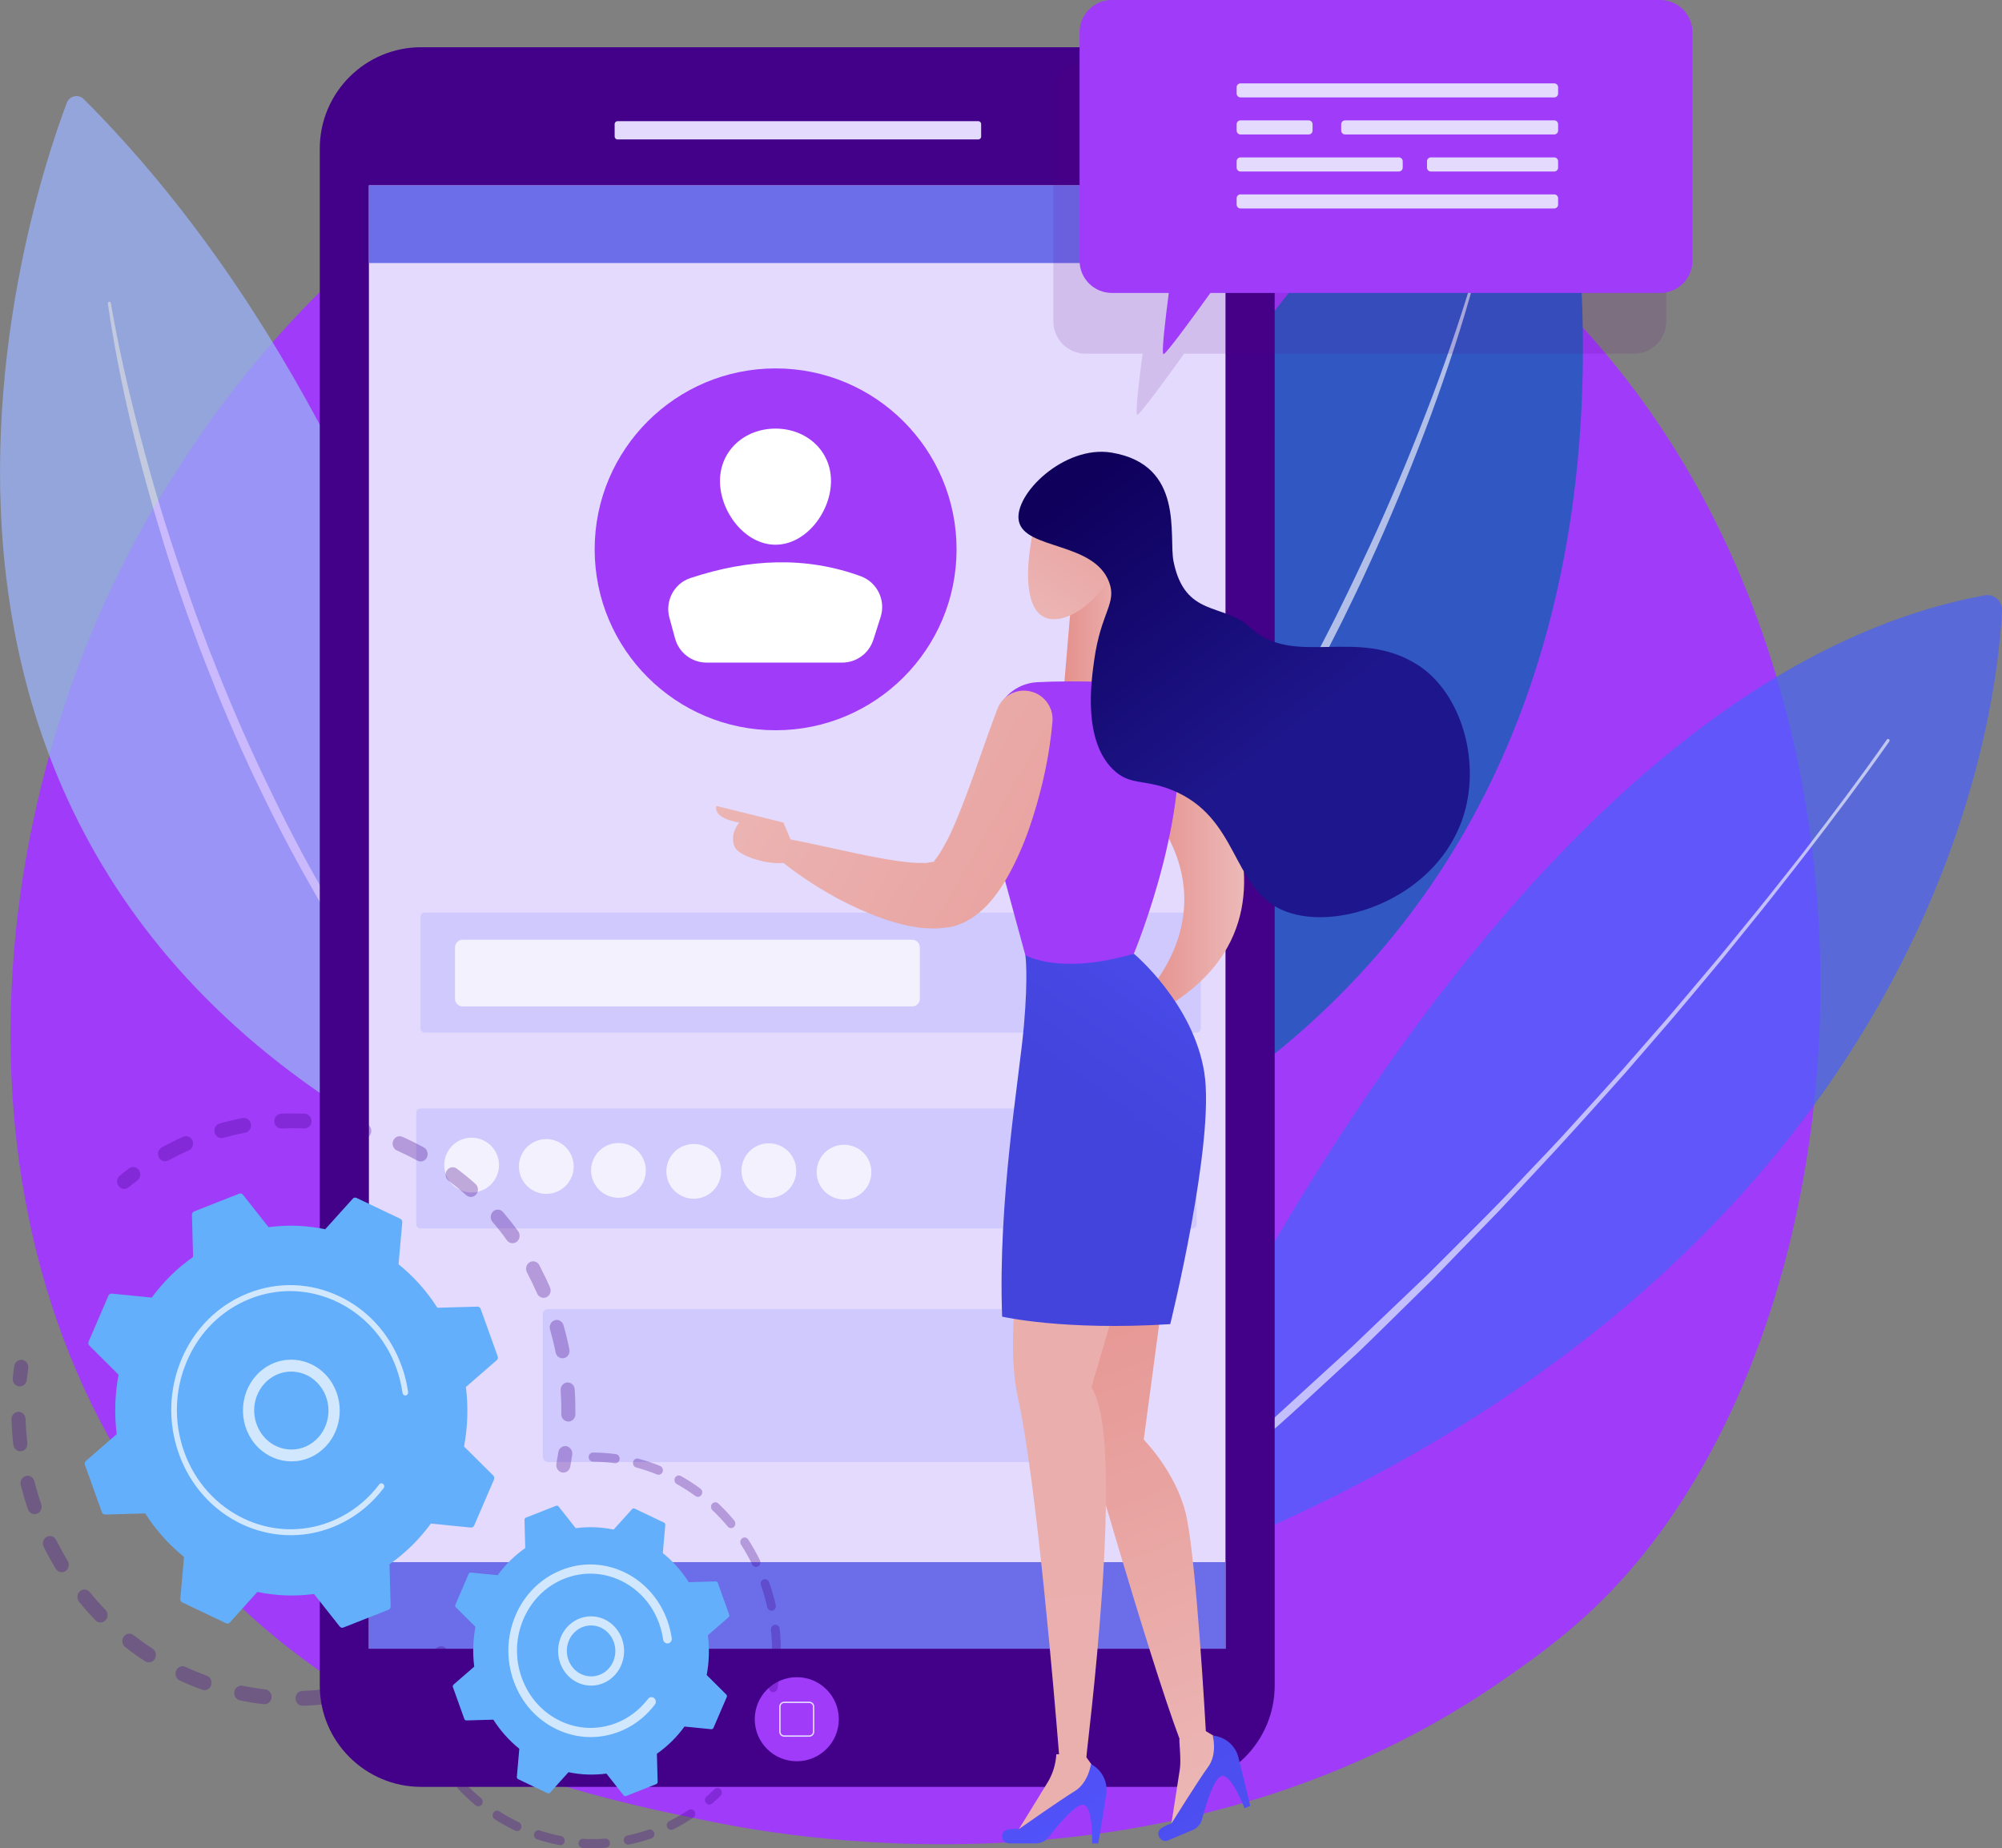 <?xml version="1.0" encoding="utf-8"?>
<!-- Generator: Adobe Illustrator 22.0.1, SVG Export Plug-In . SVG Version: 6.00 Build 0)  -->
<svg version="1.1" id="Layer_1" xmlns="http://www.w3.org/2000/svg" xmlns:xlink="http://www.w3.org/1999/xlink" x="0px" y="0px"
	 viewBox="0 0 3166.6 2923.8" style="enable-background:new 0 0 3166.6 2923.8;" xml:space="preserve">
<rect x="0" y="0" width="3166.6" height="2923.8" fill="#808080" stroke="none"/>
<style type="text/css">
	.st0{fill:#9F3BF9;}
	.st1{opacity:0.72;fill:#4A61FA;}
	.st2{opacity:0.62;fill:#FFFFFF;}
	.st3{fill:#3157C3;}
	.st4{opacity:0.76;}
	.st5{fill:#99B0F6;}
	.st6{fill:#430089;}
	.st7{fill:#E4DAFD;}
	.st8{fill:#6C6DE9;}
	.st9{fill:#FFFFFF;}
	.st10{opacity:0.14;fill:#4A61FA;}
	.st11{opacity:0.75;fill:#FFFFFF;}
	.st12{opacity:0.75;}
	.st13{fill:url(#SVGID_1_);}
	.st14{fill:url(#SVGID_2_);}
	.st15{fill:url(#SVGID_3_);}
	.st16{fill:url(#SVGID_4_);}
	.st17{fill:url(#SVGID_5_);}
	.st18{fill:url(#SVGID_6_);}
	.st19{fill:url(#SVGID_7_);}
	.st20{fill:url(#SVGID_8_);}
	.st21{fill:url(#SVGID_9_);}
	.st22{fill:url(#SVGID_10_);}
	.st23{fill:url(#SVGID_11_);}
	.st24{fill:#64AFFB;}
	.st25{opacity:0.7;fill:#FFFFFF;}
	.st26{opacity:0.3;}
	.st27{opacity:0.13;fill:#5E0089;}
</style>
<g>
	<path class="st0" d="M2547.6,2517.8c-58.8,61.1-114.4,100.6-158.4,131.7c-516.6,366.2-1127.8,259.4-1257.7,233.4
		c-191.8-38.5-562.6-112.9-830.7-424.3C-104.8,1987.4-41.6,1245,273,755c57.5-89.6,361.5-587.1,979.3-666.9
		c373.9-48.3,809.7,49.1,1125.4,310.3C3040.2,946.8,2993,2054.5,2547.6,2517.8z"/>
	<path class="st1" d="M1736.8,2522.5c0,0,564.1-1425,1402.1-1580.7c14.9-2.8,28.4,9.1,27.7,24.2
		C3158.1,1141.8,3050.7,2072.1,1736.8,2522.5z"/>
	<path class="st2" d="M2988.3,1173c-42.8,61.1-87.6,120.5-133.1,179.5c-11.3,14.8-22.9,29.3-34.4,44c-11.6,14.6-22.9,29.4-34.6,43.8
		l-35.1,43.4c-11.8,14.4-23.3,29.1-35.3,43.3c-23.9,28.5-47.7,57.2-71.8,85.6l-73.1,84.5c-49.6,55.5-99.2,111.1-150.4,165.3
		l-38.1,40.9c-12.5,13.8-25.8,26.8-38.7,40.3l-77.7,80.3l-79.7,78.4c-13.3,13-26.5,26.2-40.1,39l-41.1,37.9
		c-27.5,25.2-54.6,50.7-82.6,75.4l-84.9,72.8l-21.3,18.1c-7.2,6-14.1,12.1-21.5,17.9l-43.9,34.7c-14.6,11.6-29.4,22.9-44,34.4
		c-14.7,11.5-29.4,22.9-44.2,34.2c-1.1,0.9-2.8,0.7-3.6-0.5c-0.8-1.1-0.7-2.6,0.4-3.5l0.1-0.1c14.1-12.1,28.3-24.1,42.6-36.1
		c14.2-12,28.4-24.1,42.7-35.9l42.9-35.7c14.1-12.1,27.8-24.7,41.9-36.9l84-73.4l82.3-75.3l41.2-37.6c6.9-6.3,13.4-12.9,20.2-19.3
		l20.2-19.3l80.7-77c52.5-52.7,105.9-104.6,156.5-159.1c25.6-27,51.5-53.7,76.2-81.5c24.9-27.6,50.1-55,74.9-82.8l73.4-84.1
		c24.2-28.2,48-56.8,72.1-85.3c12.1-14.1,23.7-28.7,35.5-43.1l35.3-43.3c11.8-14.4,23.2-29.1,34.8-43.7
		c11.5-14.6,23.2-29.1,34.6-43.8c45.4-58.9,90.2-118.4,132.8-179.3l0,0c0.8-1.2,2.4-1.5,3.6-0.6
		C2988.8,1170.2,2989.1,1171.8,2988.3,1173L2988.3,1173z"/>
	<path class="st3" d="M1318.1,1990.3c0,0,274.2-1258.3,1102-1910.6c10.8-8.5,26.8-3.1,30.1,10.2
		C2502.2,300.5,2773.4,1644.5,1318.1,1990.3z"/>
	<path class="st2" d="M2332.2,442.6c-9.5,36.5-20.6,72.5-32.2,108.3c-11.7,35.8-24,71.4-37,106.7c-26.2,70.6-54.7,140.3-85.4,209.1
		c-7.6,17.2-15.7,34.2-23.5,51.4c-7.9,17.1-16.3,33.9-24.5,50.9c-8.1,17-16.8,33.7-25.3,50.5l-12.8,25.2l-13.3,24.9
		c-35.4,66.5-72.7,132-112.8,195.8c-40.3,63.7-82.2,126.4-127.4,186.7c-5.6,7.6-11.1,15.2-16.8,22.8l-17.3,22.3l-17.3,22.3
		c-5.8,7.4-11.4,15-17.5,22.2l-36,43.6l-9,10.9l-9.4,10.6l-18.7,21.2c-99.4,113.4-210.6,216.3-330.8,306.9c-1,0.7-2.4,0.5-3.1-0.4
		c-0.7-1-0.6-2.3,0.4-3.1l0.1,0l43.7-35.6l21.9-17.7l21.2-18.6l42.3-37.2l40.9-38.7c6.8-6.5,13.7-12.8,20.4-19.4l19.8-20
		c13.1-13.4,26.5-26.5,39.4-40.2c25.4-27.7,51.3-54.8,75.4-83.5l18.4-21.3l9.2-10.6l8.9-10.9l35.6-43.6c6-7.2,11.6-14.7,17.4-22.1
		l17.2-22.3l17.2-22.3c5.6-7.5,11.1-15.1,16.6-22.7c44.8-60.2,86.2-122.8,126.1-186.4c40.1-63.4,77.6-128.5,113-194.6l13.3-24.8
		l12.9-25c8.5-16.7,17.3-33.3,25.4-50.2c16.7-33.6,32.7-67.5,48.6-101.6c31.4-68.2,60.6-137.4,87.6-207.5
		c13.7-35,26.6-70.2,38.9-105.7c6.2-17.7,12.1-35.5,17.9-53.4c5.8-17.8,11.4-35.8,16.6-53.8l0,0c0.3-1.2,1.6-1.9,2.8-1.5
		C2331.8,440.2,2332.5,441.5,2332.2,442.6z"/>
	<g class="st4">
		<path class="st5" d="M887.9,1922.7c0,0-106.9-1116.3-755.2-1765.8c-8.5-8.5-22.8-5.5-27,5.7C38.9,339.4-334.5,1473.3,887.9,1922.7
			z"/>
		<path class="st2" d="M175.3,479.3c11.1,64.4,25.4,128.3,41.7,191.6c16.1,63.4,34.2,126.2,54.4,188.4c10.2,31,20.6,62,31.5,92.8
			c5.3,15.5,11.1,30.7,16.8,46l8.6,23l9,22.8c23.8,60.8,49.5,120.9,77.6,179.9c27.9,59,57.2,117.4,89.7,174.1
			c4,7.1,7.9,14.3,12,21.3l12.5,21l12.5,21c4.2,7,8.3,14.1,12.7,20.9l26.2,41.3l6.5,10.4l6.8,10.2l13.7,20.3
			c17.9,27.4,37.5,53.5,56.5,80c9.7,13.1,19.9,25.9,29.9,38.8l15,19.4c5.1,6.4,10.4,12.6,15.6,18.9l31.3,37.7l32.6,36.6l16.3,18.3
			l17,17.6l34,35.4l0,0c0.9,0.9,0.8,2.3-0.1,3.2c-0.9,0.8-2.2,0.8-3.1,0c-94.8-90.6-180.4-191-254.7-299.3l-14-20.2l-7-10.1
			l-6.7-10.3l-26.6-41.4c-4.5-6.8-8.6-14-12.9-21l-12.7-21.1l-12.7-21.1c-4.1-7.1-8.1-14.3-12.1-21.4
			c-32.8-56.8-62.6-115.4-90.9-174.6c-28.1-59.3-53.6-119.9-77.3-181l-8.9-22.9l-8.5-23.1c-5.6-15.4-11.4-30.8-16.7-46.3
			c-5.3-15.5-10.9-30.9-15.9-46.6c-5-15.6-10.1-31.2-14.9-46.9c-38.5-125.4-70.6-252.9-89.4-382.8c-0.2-1.2,0.7-2.4,1.9-2.5
			C174,477.2,175.1,478,175.3,479.3L175.3,479.3z"/>
	</g>
	<g>
		<g>
			<path class="st6" d="M1855.8,74.7H666.2c-88.6,0-160.4,71.8-160.4,160.4v1979.6v451.6c0,89.3,72.6,160.4,160.4,160.4h1189.6
				c88.6,0,160.4-71.8,160.4-160.4V686.8V235.1C2016.2,145.7,1943.5,74.7,1855.8,74.7z"/>
			<rect x="583.5" y="293.3" class="st7" width="1354.9" height="2314.8"/>
			<path class="st7" d="M1547.3,220.6H976.8c-2.6,0-4.6-2.1-4.6-4.6v-19.7c0-2.6,2.1-4.6,4.6-4.6h570.5c2.6,0,4.6,2.1,4.6,4.6V216
				C1552,218.5,1549.9,220.6,1547.3,220.6z"/>
			<path class="st0" d="M1326.8,2719.7c0,36.8-29.8,66.5-66.5,66.5c-36.8,0-66.5-29.8-66.5-66.5c0-36.8,29.8-66.5,66.5-66.5
				C1297,2653.1,1326.8,2682.9,1326.8,2719.7z"/>
			<g>
				<path class="st7" d="M1280.1,2747.4h-39.7c-4.3,0-7.9-3.5-7.9-7.9v-39.7c0-4.3,3.5-7.9,7.9-7.9h39.7c4.3,0,7.9,3.5,7.9,7.9v39.7
					C1287.9,2743.9,1284.4,2747.4,1280.1,2747.4z M1240.4,2694.1c-3.2,0-5.7,2.6-5.7,5.7v39.7c0,3.2,2.6,5.7,5.7,5.7h39.7
					c3.2,0,5.7-2.6,5.7-5.7v-39.7c0-3.2-2.6-5.7-5.7-5.7H1240.4z"/>
			</g>
			<rect x="583.5" y="2471.2" class="st8" width="1354.9" height="136.9"/>
			<rect x="583.5" y="293.3" class="st8" width="1354.9" height="122.8"/>
		</g>
		<g>
			<circle class="st0" cx="1226.8" cy="869" r="286.2"/>
			<path class="st9" d="M1314.4,760.9c0,48.5-39.3,100.8-87.8,100.8c-48.5,0-87.8-52.3-87.8-100.8c0-48.5,39.3-82.9,87.8-82.9
				C1275.1,678,1314.4,712.4,1314.4,760.9z"/>
			<path class="st9" d="M1117.7,1048.2H1332c22.6,0,42.5-14.6,49.4-36.1l11.5-36c8.4-26.4-5.3-54.9-31.3-64.5
				c-87.2-31.9-177.3-27.8-269.7,2.9c-25.9,8.6-40.2,36.3-33.1,62.6l8.9,32.7C1073.8,1032.6,1094.3,1048.2,1117.7,1048.2z"/>
		</g>
		<path class="st10" d="M1892.6,1633.5H671.8c-3.7,0-6.7-3-6.7-6.7v-176.4c0-3.7,3-6.7,6.7-6.7h1220.8c3.7,0,6.7,3,6.7,6.7v176.4
			C1899.4,1630.4,1896.3,1633.5,1892.6,1633.5z"/>
		<path class="st10" d="M1886,1943.3H665.1c-3.7,0-6.7-3-6.7-6.7v-176.4c0-3.7,3-6.7,6.7-6.7H1886c3.7,0,6.7,3,6.7,6.7v176.4
			C1892.7,1940.3,1889.7,1943.3,1886,1943.3z"/>
		<path class="st10" d="M1647.6,2312.8H866.9c-4.6,0-8.3-3.7-8.3-8.3v-225.4c0-4.6,3.7-8.3,8.3-8.3h780.7c4.6,0,8.3,3.7,8.3,8.3
			v225.4C1655.9,2309.1,1652.2,2312.8,1647.6,2312.8z"/>
		<path class="st11" d="M1442.9,1592.1H731.7c-6.6,0-12-5.4-12-12v-81.5c0-6.6,5.4-12,12-12h711.2c6.6,0,12,5.4,12,12v81.5
			C1454.9,1586.7,1449.5,1592.1,1442.9,1592.1z"/>
		<g class="st12">
			
				<ellipse transform="matrix(0.924 -0.383 0.383 0.924 -648.577 425.49)" class="st9" cx="745.3" cy="1843.1" rx="43.3" ry="43.3"/>
			<circle class="st9" cx="864.1" cy="1845.3" r="43.3"/>
			
				<ellipse transform="matrix(0.23 -0.973 0.973 0.23 -1047.654 2377.885)" class="st9" cx="978.5" cy="1850.8" rx="43.3" ry="43.3"/>
			<circle class="st9" cx="1097.3" cy="1853" r="43.3"/>
			<circle class="st9" cx="1216.1" cy="1851.9" r="43.3"/>
			<circle class="st9" cx="1335" cy="1854.2" r="43.3"/>
		</g>
	</g>
	
		<linearGradient id="SVGID_1_" gradientUnits="userSpaceOnUse" x1="-1969.22" y1="2874.676" x2="-1594.614" y2="1910.307" gradientTransform="matrix(-1 0 0 1 37.452 0)">
		<stop  offset="0" style="stop-color:#ECB9B8"/>
		<stop  offset="1" style="stop-color:#E5908C"/>
	</linearGradient>
	<path class="st13" d="M1709.6,1995.5l132.7,33.2l-33.2,248.8c0,0,49.8,49.8,66.3,116.1c16.6,66.3,31.9,344.9,31.9,344.9l31.5,19
		l3.8,15.9l-91.6,123.2l15.2-98c2.4-15.6-1.8-47.1-0.5-47.8c-49.8-132.7-156.2-506.5-156.2-506.5V1995.5z"/>
	
		<linearGradient id="SVGID_2_" gradientUnits="userSpaceOnUse" x1="-1974.911" y1="5976.627" x2="-736.784" y2="-8493.985" gradientTransform="matrix(-1 0 0 1 37.452 0)">
		<stop  offset="0" style="stop-color:#ECB9B8"/>
		<stop  offset="1" style="stop-color:#E5908C"/>
	</linearGradient>
	<path class="st14" d="M1670.8,2775.1c1.4,0,2.8,0.1,4.3,0c-6.4-80-35.7-432-65-564c-33.2-149.3,49.8-447.8,49.8-447.8l149.3,149.3
		l-82.9,282c56.8,85.2-9.3,584.5-7.8,584.3l-0.1,1.1l21.6,29.8l-2.6,16.1l-132.2,78l52-84.5
		C1665.3,2806,1669.9,2790.8,1670.8,2775.1z"/>
	
		<linearGradient id="SVGID_3_" gradientUnits="userSpaceOnUse" x1="-1930.406" y1="1349.051" x2="-1771.619" y2="1349.051" gradientTransform="matrix(-1 0 0 1 37.452 0)">
		<stop  offset="0" style="stop-color:#ECB9B8"/>
		<stop  offset="1" style="stop-color:#E5908C"/>
	</linearGradient>
	<path class="st15" d="M1838.7,1101.3c0,0,290.6,327.6,0,495.5l-29.6-21.4c0,0,144.3-138.2,0-307.3L1838.7,1101.3z"/>
	
		<linearGradient id="SVGID_4_" gradientUnits="userSpaceOnUse" x1="-1420.511" y1="2902.026" x2="-1042.786" y2="2322.501" gradientTransform="matrix(-1 0 0 1 272.613 0)">
		<stop  offset="0" style="stop-color:#5153FA"/>
		<stop  offset="1" style="stop-color:#4344DC"/>
	</linearGradient>
	<path class="st16" d="M1596.3,2916.1h42.2c7.9,0,15.3-3.6,20.2-9.9c13.2-17.1,40.4-50.4,53.4-51.3c17.5-1.2,15.3,61.2,15.3,61.2
		h9.8l12.5-77.5c3.1-19.5-6.6-38.8-24.1-47.9l0,0c0,0-4,29.6-25.7,42.8c-21.7,13.1-88.5,60.1-88.5,60.1s-8.2-1.2-17.1,0.5
		C1580.9,2896.4,1582.8,2916.1,1596.3,2916.1z"/>
	
		<linearGradient id="SVGID_5_" gradientUnits="userSpaceOnUse" x1="-1760.847" y1="3078.512" x2="-1341.728" y2="2354.107" gradientTransform="matrix(-1 0 0 1 272.613 0)">
		<stop  offset="0" style="stop-color:#5153FA"/>
		<stop  offset="1" style="stop-color:#4344DC"/>
	</linearGradient>
	<path class="st17" d="M1847.7,2911.3l38.9-16.4c7.3-3.1,12.7-9.3,14.7-16.9c5.5-20.9,17.7-62.1,29.4-68
		c15.7-7.9,37.8,50.5,37.8,50.5l9.1-3.8l-18.6-76.2c-4.7-19.2-21.1-33.2-40.8-34.9l0,0c0,0,7.8,28.9-7.2,49.4
		c-15,20.5-58.2,89.7-58.2,89.7s-8,2.1-15.6,7.1C1825.9,2899.1,1835.3,2916.5,1847.7,2911.3z"/>
	<linearGradient id="SVGID_6_" gradientUnits="userSpaceOnUse" x1="2096.482" y1="1315.201" x2="1765.31" y2="1763.665">
		<stop  offset="0" style="stop-color:#5153FA"/>
		<stop  offset="1" style="stop-color:#4344DC"/>
	</linearGradient>
	<path class="st18" d="M1621.8,1510.9c0,0,4.9,29.9-2.3,112.1c-7.1,82.2-41.3,275.2-34.4,459.8c0,0,97.1,22.6,265.9,11.9
		c0,0,71.2-288.3,53.9-397.8c-17.3-109.6-111.4-188.2-111.4-188.2L1621.8,1510.9z"/>
	
		<linearGradient id="SVGID_7_" gradientUnits="userSpaceOnUse" x1="-1756.994" y1="994.765" x2="-1644.219" y2="994.765" gradientTransform="matrix(-1 0 0 1 37.452 0)">
		<stop  offset="0" style="stop-color:#ECB9B8"/>
		<stop  offset="1" style="stop-color:#E5908C"/>
	</linearGradient>
	<polygon class="st19" points="1693.5,961.7 1681.7,1101.3 1794.4,1101.3 1766.4,888.2 	"/>
	<path class="st0" d="M1827.9,1082c-38.9-2.1-125.9-6.1-187.6-2.8c-32.5,1.8-59.6,25.1-66.3,56.9l-15,72.1
		c-5.6,26.8-4.8,54.6,2.4,81.1l60.4,221.7c0,0,53.7,32.3,171.6-2.3c0,0,103.6-247,61.2-404.9
		C1851.3,1091.5,1840.5,1082.7,1827.9,1082z"/>
	
		<linearGradient id="SVGID_8_" gradientUnits="userSpaceOnUse" x1="-1095.33" y1="1059.061" x2="-2070.69" y2="1617.826" gradientTransform="matrix(-1 0 0 1 37.452 0)">
		<stop  offset="0" style="stop-color:#ECB9B8"/>
		<stop  offset="1" style="stop-color:#E5908C"/>
	</linearGradient>
	<path class="st20" d="M1576.9,1123.2c-16.6,43.8-31.6,89.6-47.7,132.6c-8.2,21.5-16.5,42.6-25.4,62c-4.5,9.6-9.4,18.5-14,26.5
		c-4.5,8-9.7,14.6-12.3,17.6c-0.5,0.5,1.2,0.8,1.8,0.8c0.4,0-11.2,1.9-14.8,2.5l-13.9-0.1c-19.9-1-42.4-4.5-65-8.9
		c-45.6-8.5-93-20.4-141.7-29.5l-0.4-0.1c-9.3-1.7-18.3,4.4-20,13.7c-1.1,6.1,1.2,12.1,5.5,16c19.6,17.3,40.4,31.5,62,45.3
		c10.9,6.6,21.9,13.2,33.1,19.4c11.5,5.8,22.9,11.7,34.9,17.2c24,10.5,48.8,20.1,77.4,26.3c7.5,1.3,14.9,2.6,22.7,3.6
		c8.7,0.3,16.5,1.1,26,0.5c5-0.5,10.1-1.1,15.1-1.8c2.7-0.5,4.7-0.5,7.9-1.4c3.5-1,6.9-2.2,10.3-3.5c7.1-2.5,11.7-5.6,17.5-8.8
		c4.8-3.2,9.2-6.5,13.4-9.8c15.6-13.3,25.3-26.5,33.9-39.2c8.5-12.7,15.3-25.4,21.4-37.8c12.2-24.9,21.7-49.5,29.4-74.3
		c15.6-49.7,26.2-98.5,30.7-150.4c2.1-24.9-16.3-46.7-41.1-48.9c-20.6-1.8-39.1,10.5-46.1,28.9L1576.9,1123.2z"/>
	
		<linearGradient id="SVGID_9_" gradientUnits="userSpaceOnUse" x1="-998.416" y1="1228.23" x2="-1973.775" y2="1786.995" gradientTransform="matrix(-1 0 0 1 37.452 0)">
		<stop  offset="0" style="stop-color:#ECB9B8"/>
		<stop  offset="1" style="stop-color:#E5908C"/>
	</linearGradient>
	<path class="st21" d="M1259.3,1349.1l-20.1-47.8l-105.9-26.4c0,0-8.5,18.4,36,26.4c0,0-15.9,17.6-7.4,38.2
		C1170.3,1360.2,1260.3,1380.8,1259.3,1349.1z"/>
	
		<linearGradient id="SVGID_10_" gradientUnits="userSpaceOnUse" x1="-1569.161" y1="994.719" x2="-1788.312" y2="674.264" gradientTransform="matrix(-1 0 0 1 37.452 0)">
		<stop  offset="0" style="stop-color:#ECB9B8"/>
		<stop  offset="1" style="stop-color:#E5908C"/>
	</linearGradient>
	<path class="st22" d="M1645.8,800.5c-4,2.4-35.8,114.3-9.2,161.2c26.6,46.9,107.8-5.6,129.8-73.5
		C1788.4,820.4,1753.1,737.3,1645.8,800.5z"/>
	
		<linearGradient id="SVGID_11_" gradientUnits="userSpaceOnUse" x1="-1450.076" y1="765.764" x2="-1760.535" y2="1169.361" gradientTransform="matrix(-1 0 0 1 272.613 0)">
		<stop  offset="0" style="stop-color:#0F005C"/>
		<stop  offset="1" style="stop-color:#1E168C"/>
	</linearGradient>
	<path class="st23" d="M1856.2,888.2c18.2,89.2,78.5,64.8,121.3,104.5c69.3,64.3,168.4-2,264.7,59c69.5,44,103,156.6,69.7,247.5
		c-46.2,125.9-204.2,177.7-286,139.4c-78.2-36.7-67.1-146.4-172.4-188.9c-44.7-18-66.7-6.3-93.5-33
		c-46.9-46.7-34.2-137.4-29.3-172.4c10.6-75.8,36-89.5,23.8-122.9c-23.6-64.8-133.8-51.4-143-97.2c-8.4-41.7,71.5-120.6,146.7-108.2
		C1874.4,735.4,1848.1,848.5,1856.2,888.2z"/>
	<g>
		<path class="st24" d="M781.4,2340.4c0.9-2.1,0.4-4.6-1.2-6.2l-46.2-45.9c5.7-30.6,6.9-62.3,2.9-94.1l48.8-42.5
			c1.7-1.5,2.3-4,1.5-6.1l-26.9-75c-0.8-2.2-2.8-3.6-5-3.6l-63.5,1.8c-17-26.7-37.8-49.8-61.4-68.8l5.9-66.4c0.2-2.3-1-4.5-3-5.5
			l-69.4-33.1c-2-1-4.4-0.5-5.9,1.2l-43.6,48.4c-29.1-6.1-59.3-7.4-89.6-3.3l-40.6-51.4c-1.4-1.8-3.8-2.5-5.9-1.6l-71.3,28.1
			c-2.1,0.8-3.4,2.9-3.4,5.3l1.8,66.7c-25.4,17.8-47.3,39.6-65.4,64.3l-63.3-6.3c-2.2-0.2-4.3,1.1-5.2,3.2l-31.4,72.9
			c-0.9,2.1-0.4,4.6,1.2,6.2l46.2,45.9c-5.7,30.6-6.9,62.3-2.9,94.1l-48.8,42.5c-1.7,1.5-2.3,4-1.5,6.1l26.9,75
			c0.8,2.2,2.8,3.6,5,3.6l63.5-1.8c17,26.7,37.8,49.8,61.4,68.8l-5.9,66.4c-0.2,2.3,1,4.5,3,5.5l69.4,33.1c2,1,4.4,0.5,5.9-1.2
			l43.6-48.4c29.1,6.1,59.3,7.4,89.6,3.3l40.6,51.4c1.4,1.8,3.8,2.5,5.9,1.6l71.3-28.1c2.1-0.8,3.4-2.9,3.4-5.3l-1.8-66.7
			c25.4-17.8,47.3-39.6,65.4-64.3l63.3,6.3c2.2,0.2,4.3-1.1,5.2-3.2L781.4,2340.4z"/>
		<path class="st25" d="M529.4,2195.7c16.6,35.2,6.7,78.8-24.8,101.8c-34.7,25.3-82.5,16.1-106.6-20.3c-11.7-17.7-16.1-39-12.5-60.2
			c3.6-21.1,14.8-39.5,31.6-51.8c34.7-25.3,82.5-16.1,106.6,20.3C525.8,2188.8,527.7,2192.2,529.4,2195.7z M408.2,2258.6
			c1.3,2.7,2.8,5.3,4.4,7.9c18.5,28,55.2,35,81.8,15.6c26.6-19.4,33.2-57.9,14.6-85.8c-18.5-28-55.2-35-81.8-15.6
			c-12.9,9.4-21.5,23.5-24.3,39.7C400.7,2233.5,402.6,2246.8,408.2,2258.6z"/>
		<path class="st25" d="M627.7,2142.7c2.9,6,5.4,12.3,7.7,18.7l0,0c0.7,2,1.4,4,2.1,6.1c3.3,10,5.7,20.3,7.4,30.7
			c0,0.1,0,0.3,0.1,0.4c0.1,0.4,0.1,0.8,0.2,1.2c0.1,0.8,0.2,1.6,0.3,2.4c0.3,2.1-0.7,4-2.4,4.9c-0.4,0.2-0.9,0.4-1.3,0.4
			c-2.4,0.4-4.7-1.4-5.1-4c-1.9-13.2-5.1-26.3-9.6-38.8c-22.4-62.5-73.3-105.3-131.3-118.2c-32.3-7.2-66.8-5.1-99.9,7.9
			c-5.8,2.3-11.5,4.9-16.9,7.7c-36.9,19.2-66,50.8-83.2,90.7c-19.7,45.8-21.3,97-4.4,144.1c35,97.3,138.7,146.8,231.2,110.3
			c5.7-2.2,11.3-4.8,16.7-7.6c23.5-12.2,44.2-29.7,60.5-51.3c0.4-0.6,0.9-1,1.5-1.3c1.5-0.8,3.4-0.6,4.8,0.5
			c1.9,1.6,2.3,4.6,0.7,6.6c-17.1,22.7-38.8,41.1-63.5,53.9c-5.7,3-11.5,5.6-17.5,8c-97.2,38.3-206.1-13.7-242.7-115.8
			c-17.8-49.5-16.1-103.2,4.6-151.3c18-41.9,48.7-75.1,87.4-95.2c5.7-3,11.7-5.7,17.8-8.1c47.1-18.5,98.2-16.7,144.1,5.2
			C576.8,2069.7,608.5,2102,627.7,2142.7z"/>
		<g>
			<g class="st26">
				<path class="st6" d="M707.8,2610.7c2.5,5.3,0.9,11.9-4,15.1c-10.6,7.1-21.7,13.8-33,19.9c-5.5,3-12.2,0.7-15.1-5
					c0-0.1-0.1-0.1-0.1-0.2c-2.7-5.7-0.6-12.7,4.8-15.6c10.7-5.8,21.2-12.2,31.3-18.9c5.2-3.5,12.1-1.8,15.4,3.6
					C707.4,2609.9,707.6,2610.3,707.8,2610.7z M620.4,2655.3c0.2,0.4,0.4,0.8,0.5,1.3c2.1,6.1-0.9,12.8-6.7,15
					c-11.9,4.5-24.2,8.4-36.3,11.8c-6,1.6-12.1-2.1-13.7-8.4c-1.6-6.3,2-12.7,7.9-14.3c11.6-3.2,23.2-7,34.5-11.2
					C612,2647.4,617.9,2650,620.4,2655.3z M525.7,2678.6c0.6,1.2,0.9,2.5,1.1,3.8c0.7,6.4-3.6,12.3-9.8,13c-12.6,1.6-25.3,2.6-38,3
					c-6.2,0.2-11.3-4.9-11.5-11.4c-0.2-6.5,4.6-11.9,10.8-12.1c12-0.4,24.1-1.3,36.1-2.8C519.2,2671.5,523.7,2674.3,525.7,2678.6z
					 M428.4,2679c0.9,1.9,1.3,4.2,1.1,6.5c-0.7,6.4-6.2,11.1-12.3,10.4c-12.6-1.4-25.3-3.5-37.7-6c-6-1.3-10-7.4-8.8-13.8
					c1.2-6.4,7-10.5,13.1-9.3c11.8,2.4,23.8,4.4,35.8,5.7C423.5,2673,426.8,2675.6,428.4,2679z M333.4,2656.7c1.3,2.7,1.6,5.9,0.6,9
					c-2,6.1-8.3,9.4-14.2,7.3c-11.9-4.3-23.9-9.2-35.5-14.6c-5.6-2.6-8.2-9.5-5.7-15.5c2.5-5.9,9.1-8.6,14.7-6
					c11,5.1,22.4,9.8,33.7,13.9C329.9,2651.9,332.1,2654,333.4,2656.7z M245.4,2612.8c1.7,3.5,1.6,7.8-0.5,11.4
					c-3.2,5.5-10.1,7.2-15.4,3.8c-10.8-7-21.4-14.6-31.5-22.5c-5-3.9-6-11.2-2.3-16.4c3.7-5.2,10.7-6.3,15.6-2.4
					c9.7,7.5,19.7,14.7,30,21.4C243.1,2609.3,244.5,2611,245.4,2612.8z M39.2,2240c0.7,1.5,1.1,3.1,1.2,4.8
					c0.4,12.6,1.4,25.3,2.8,37.9c0.7,6.4-3.6,12.3-9.7,13c-6.1,0.8-11.7-3.8-12.4-10.3c-1.5-13.2-2.5-26.6-3-39.9
					c-0.2-6.5,4.6-11.9,10.8-12.1C33.4,2233.3,37.4,2236,39.2,2240z M168.9,2549.7c2.1,4.4,1.4,9.8-2,13.4
					c-4.3,4.6-11.4,4.7-15.8,0.1c-9-9.3-17.8-19.2-26-29.3c-4-4.9-3.5-12.3,1.2-16.5c4.7-4.2,11.7-3.6,15.7,1.3
					c7.8,9.6,16.1,19,24.7,27.8C167.6,2547.5,168.3,2548.5,168.9,2549.7z M53.6,2341.1c0.3,0.7,0.6,1.4,0.8,2.2
					c3.1,12.2,6.7,24.4,10.8,36.3c2.1,6.1-0.9,12.8-6.7,15c-5.8,2.2-12.2-1-14.3-7.1c-4.3-12.5-8.1-25.4-11.4-38.2
					c-1.6-6.3,1.9-12.7,7.9-14.3C46,2333.5,51.3,2336.2,53.6,2341.1z M107.6,2470.2c2.5,5.3,0.9,11.8-4,15.1
					c-5.2,3.5-12.1,1.9-15.4-3.6c-6.8-11.2-13.2-22.9-19.1-34.6c0-0.1-0.1-0.1-0.1-0.2c-2.7-5.7-0.6-12.6,4.8-15.6
					c5.5-3,12.2-0.8,15.1,5c5.6,11.2,11.7,22.3,18.1,32.9C107.3,2469.4,107.5,2469.8,107.6,2470.2z"/>
				<path class="st6" d="M43.6,2157.7c1,2.1,1.4,4.5,1,6.9c-0.8,6-1.6,12.1-2.2,18.1c-0.6,6.4-6.1,11.1-12.3,10.4
					c-6.1-0.7-10.6-6.5-9.9-12.9c0.6-6.4,1.4-12.8,2.3-19.1c0.9-6.4,6.6-10.8,12.7-9.9C39,2151.9,42,2154.4,43.6,2157.7z"/>
			</g>
			<g class="st26">
				<path class="st6" d="M220.7,1852.7c2.4,5.1,1,11.4-3.5,14.7c-4.7,3.5-9.4,7.2-13.9,10.9c-4.9,4-11.9,3-15.7-2.1
					c-3.8-5.1-2.9-12.5,1.9-16.5c4.8-3.9,9.8-7.8,14.7-11.5c5-3.8,12-2.5,15.6,2.8C220.1,1851.6,220.4,1852.2,220.7,1852.7z"/>
				<path class="st6" d="M863.2,2021.8c2.3,4.8,4.5,9.7,6.7,14.7c2.6,5.9,0.1,12.9-5.5,15.5c-5.6,2.7-12.3,0-14.8-5.8
					c-5-11.4-10.4-22.6-16.1-33.4c-3-5.7-1.1-12.8,4.3-16c5.4-3.2,12.2-1.1,15.2,4.5C856.4,2008,859.9,2014.9,863.2,2021.8z
					 M890.6,2094.5c0.3,0.6,0.5,1.2,0.7,1.9c3.6,12.5,6.7,25.4,9.3,38.2c1.3,6.3-2.6,12.6-8.6,13.9c-6,1.3-12-2.7-13.2-9.1
					c-2.4-12.1-5.4-24.3-8.8-36.3c-1.8-6.2,1.6-12.7,7.5-14.6C882.7,2086.8,888.2,2089.5,890.6,2094.5z M820.7,1949.7
					c2.3,5,1.1,11.1-3.3,14.6c-4.9,3.9-11.9,2.9-15.6-2.3c-7.1-9.9-14.7-19.6-22.7-28.9c-4.1-4.8-3.8-12.2,0.8-16.6
					c4.6-4.3,11.7-3.9,15.8,0.9c8.3,9.8,16.4,20,23.9,30.4C820,1948.4,820.4,1949,820.7,1949.7z M907.9,2193.5
					c0.6,1.3,1,2.8,1.1,4.4c0.9,13,1.2,26.3,1.1,39.4c-0.1,6.5-5.1,11.6-11.3,11.5c-6.2-0.1-11.1-5.4-11-11.9
					c0.2-12.4-0.2-25-1-37.4c-0.4-6.5,4.2-12.1,10.3-12.5C901.8,2186.6,906,2189.3,907.9,2193.5z M754.8,1876.6
					c1.9,4.1,1.5,9.1-1.5,12.8c-4,4.9-11,5.5-15.7,1.4c-9-8-18.5-15.7-28.1-23c-5-3.8-6.2-11.1-2.6-16.4c3.6-5.3,10.5-6.5,15.6-2.7
					c10.2,7.6,20.1,15.7,29.6,24.2C753.2,1873.9,754.2,1875.2,754.8,1876.6z M675.3,1820.4c1.5,3.3,1.6,7.2-0.1,10.7
					c-2.9,5.7-9.6,7.9-15.1,4.9c-10.5-5.8-21.3-11.1-32.2-16c-5.7-2.5-8.4-9.4-6-15.4c2.4-6,8.9-8.8,14.6-6.2
					c11.5,5.1,22.9,10.7,33.9,16.8C672.7,1816.4,674.3,1818.2,675.3,1820.4z M586.1,1783.7c1.2,2.5,1.5,5.4,0.8,8.3
					c-1.6,6.3-7.7,10-13.7,8.3c-11.4-3.2-23.1-6-34.8-8.2c-6.1-1.2-10.1-7.3-9-13.6c1.1-6.4,6.9-10.6,13-9.4
					c12.2,2.3,24.5,5.3,36.6,8.7C582.2,1778.5,584.7,1780.8,586.1,1783.7z M491.5,1768.3c0.8,1.7,1.2,3.7,1.2,5.7
					c-0.3,6.5-5.4,11.5-11.6,11.2c-11.8-0.5-23.8-0.5-35.6,0c-6.2,0.3-11.4-4.8-11.6-11.2c-0.3-6.5,4.5-11.9,10.7-12.2
					c12.4-0.5,25-0.5,37.5,0C486.1,1762,489.7,1764.6,491.5,1768.3z M395.9,1775.1c0.5,1,0.8,2,1,3.1c1.1,6.4-2.9,12.5-9,13.6
					c-11.6,2.2-23.3,5-34.7,8.2c-6,1.7-12.1-2-13.7-8.3c-1.6-6.3,1.9-12.7,7.8-14.4c12-3.4,24.3-6.3,36.5-8.6
					C388.9,1767.8,393.7,1770.6,395.9,1775.1z M304.2,1803.8c0.1,0.2,0.2,0.4,0.3,0.7c2.4,6-0.2,12.8-5.9,15.4
					c-8,3.5-16,7.4-23.8,11.4c-2.8,1.5-5.6,3-8.4,4.5c-5.5,3-12.2,0.8-15.1-5c-3-5.8-0.8-12.8,4.7-15.8c2.9-1.6,5.9-3.2,8.8-4.7
					c8.2-4.3,16.6-8.3,25-12C295.3,1795.8,301.6,1798.3,304.2,1803.8z"/>
				<path class="st6" d="M904.1,2294.2c1,2.1,1.4,4.5,1,7c-0.9,6.3-2,12.7-3.1,18.9c-1.2,6.4-7,10.5-13.1,9.2
					c-6.1-1.3-10-7.4-8.8-13.8c1.1-6,2.1-12,3-18c0.9-6.4,6.6-10.8,12.7-9.8C899.5,2288.5,902.5,2290.9,904.1,2294.2z"/>
			</g>
			<g class="st26">
				<path class="st6" d="M1141.1,2832.4c1.3,2.8,0.8,6.3-1.5,8.5c-4.3,4.2-8.8,8.3-13.3,12.2c-2.9,2.5-7.3,2.1-9.7-1
					c-2.4-3.1-2-7.7,1-10.2c4.3-3.7,8.6-7.6,12.7-11.6c2.8-2.7,7.2-2.5,9.7,0.4C1140.4,2831.2,1140.8,2831.8,1141.1,2832.4z"/>
				<path class="st6" d="M1099,2866.2c1.6,3.3,0.5,7.3-2.5,9.3c-8.5,5.6-17.4,10.9-26.4,15.6c-1.9,1-3.8,2-5.7,2.9
					c-3.5,1.7-7.5-0.1-9.2-3.5c-1.6-3.6-0.1-7.9,3.3-9.6c1.8-0.9,3.7-1.8,5.5-2.8c8.6-4.5,17.1-9.5,25.2-14.8
					c3.2-2.1,7.5-1.1,9.5,2.3C1098.8,2865.8,1098.9,2866,1099,2866.2z M1034.3,2898.1c0.1,0.3,0.3,0.6,0.4,1
					c1.2,3.8-0.8,7.9-4.4,9.1c-11.6,4-23.6,7.3-35.5,9.7c-3.7,0.8-7.4-1.8-8.1-5.7c-0.7-3.9,1.7-7.7,5.4-8.5
					c11.4-2.3,22.8-5.5,33.9-9.3C1029.2,2893.3,1032.7,2895,1034.3,2898.1z M964,2912.6c0.4,0.8,0.6,1.7,0.7,2.7
					c0.3,4-2.6,7.4-6.4,7.7c-12.2,0.9-24.5,1-36.7,0.3c-3.8-0.2-6.7-3.6-6.5-7.6c0.2-4,3.4-7.1,7.2-6.8c11.6,0.7,23.4,0.6,35-0.3
					C960.2,2908.4,962.8,2910,964,2912.6z M892.5,2908.5c0.6,1.3,0.9,2.9,0.6,4.5c-0.7,3.9-4.3,6.6-8,5.8c-12-2.3-24-5.4-35.7-9.2
					c-3.6-1.2-5.7-5.3-4.5-9.1c1.1-3.8,5-6,8.6-4.8c11.1,3.6,22.6,6.6,34,8.8C889.7,2905,891.5,2906.5,892.5,2908.5z M824,2886.1
					c0.9,1.9,1,4.1,0.1,6.2c-1.6,3.6-5.6,5.3-9.1,3.6c-11.1-5.3-22.1-11.3-32.5-18c-3.3-2.1-4.3-6.5-2.3-10c2-3.4,6.2-4.5,9.5-2.4
					c10,6.4,20.4,12.1,31,17.2C822.2,2883.4,823.3,2884.7,824,2886.1z M762.8,2847c1.2,2.4,0.9,5.4-0.8,7.7
					c-2.4,3.1-6.7,3.7-9.7,1.2c-9.6-8-18.8-16.6-27.4-25.8c-2.7-2.9-2.6-7.4,0.1-10.2c2.7-2.8,7.1-2.8,9.8,0.1
					c8.2,8.7,16.9,17,26.1,24.6C761.7,2845.2,762.4,2846.1,762.8,2847z M712.5,2793.4c1.4,3,0.7,6.8-2,9c-3,2.4-7.4,1.8-9.7-1.4
					c-7.4-10.2-14.3-20.9-20.5-32c-1.9-3.5-0.8-7.9,2.5-9.9c3.3-2,7.5-0.9,9.4,2.6c5.9,10.6,12.5,20.9,19.6,30.6
					C712.1,2792.6,712.3,2793,712.5,2793.4z M664,2693c0.2,0.4,0.3,0.8,0.4,1.2c2.8,10.1,6.3,20.3,10.2,30.2c0.6,1.5,1.2,3,1.8,4.4
					c1.5,3.7-0.1,7.9-3.6,9.5c-3.5,1.6-7.7-0.1-9.1-3.8c-0.6-1.6-1.3-3.1-1.9-4.7c-4.1-10.3-7.7-21-10.6-31.6c-1.1-3.8,1-7.9,4.7-9
					C659.1,2688.2,662.5,2689.9,664,2693z"/>
			</g>
			<g class="st26">
				<path class="st6" d="M1202,2468.2c1.7,3.5,0.3,7.9-3,9.7c-3.4,1.8-7.5,0.4-9.3-3.2c-5.2-10.7-11.2-21.2-17.6-31.2
					c-2.1-3.3-1.3-7.8,1.8-10.1c3.2-2.2,7.4-1.4,9.6,2C1190.2,2445.9,1196.4,2456.9,1202,2468.2
					C1201.9,2468.1,1202,2468.2,1202,2468.2z M1216.2,2502.2c0.1,0.2,0.2,0.5,0.3,0.7c4.2,11.8,7.7,24.1,10.5,36.3
					c0.9,3.9-1.4,7.8-5.1,8.7c-3.7,0.9-7.4-1.5-8.3-5.4c-2.7-11.7-6-23.4-10-34.7c-1.3-3.8,0.5-7.9,4.1-9.3
					C1211,2497.3,1214.6,2498.9,1216.2,2502.2z M1162.4,2406.9c1.4,2.9,0.8,6.5-1.6,8.7c-2.9,2.6-7.2,2.3-9.7-0.7
					c-7.6-9.1-15.7-17.8-24.2-25.8c-2.8-2.7-3.1-7.3-0.5-10.2c2.5-3,6.9-3.2,9.7-0.5c8.9,8.4,17.5,17.5,25.4,27.1
					C1161.8,2405.8,1162.2,2406.4,1162.4,2406.9z M1232.5,2574.2c0.3,0.7,0.6,1.6,0.7,2.4c1.3,12.5,2,25.3,1.8,37.9
					c0,4-3.2,7.2-7,7.2c-3.8-0.1-6.9-3.3-6.8-7.3c0.1-12-0.5-24.2-1.8-36.1c-0.4-4,2.3-7.6,6.1-8
					C1228.6,2569.9,1231.3,2571.6,1232.5,2574.2z M1110,2357.4c1.1,2.3,1,5.1-0.5,7.4c-2.2,3.3-6.5,4.1-9.6,1.8
					c-9.4-6.9-19.3-13.3-29.4-18.9c-3.4-1.9-4.6-6.3-2.9-9.8c1.8-3.5,6-4.9,9.3-3c10.6,5.9,21,12.6,30.8,19.9
					C1108.7,2355.4,1109.5,2356.4,1110,2357.4z M1047.8,2322.6c0.8,1.8,1,3.9,0.3,5.8c-1.4,3.7-5.4,5.6-8.9,4.1
					c-10.7-4.4-21.8-8.1-32.8-11c-3.7-1-5.9-4.9-5-8.8c0.9-3.9,4.7-6.2,8.4-5.2c11.6,3.1,23.2,7,34.4,11.6
					C1045.7,2319.7,1047,2321,1047.8,2322.6z M979.4,2304.3c0.6,1.2,0.8,2.7,0.7,4.1c-0.5,4-3.9,6.8-7.7,6.3
					c-11.4-1.5-23-2.4-34.4-2.4c-3.8,0-6.9-3.3-6.9-7.3c0-4,3.1-7.2,6.9-7.2c12,0.1,24.1,0.9,36.1,2.5
					C976.5,2300.7,978.4,2302.2,979.4,2304.3z"/>
				<path class="st6" d="M1231.8,2648.6c0.6,1.3,0.8,2.7,0.7,4.2c-0.8,6.1-1.7,12.3-2.8,18.3c-0.7,3.9-4.3,6.5-8.1,5.7
					c-3.7-0.8-6.2-4.6-5.5-8.5c1.1-5.7,2-11.6,2.7-17.4c0.5-4,4-6.7,7.8-6.2C1228.9,2644.9,1230.8,2646.5,1231.8,2648.6z"/>
			</g>
		</g>
		<path class="st24" d="M1149.5,2684.7c0.6-1.4,0.3-3.1-0.8-4.2l-30.9-30.7c3.8-20.4,4.6-41.7,1.9-63l32.7-28.4c1.1-1,1.6-2.6,1-4.1
			l-18-50.2c-0.5-1.5-1.9-2.4-3.4-2.4l-42.5,1.2c-11.4-17.8-25.3-33.3-41.1-46l3.9-44.5c0.1-1.6-0.7-3-2-3.7l-46.5-22.2
			c-1.4-0.6-3-0.3-4,0.8l-29.2,32.4c-19.5-4.1-39.7-4.9-60-2.2l-27.1-34.4c-1-1.2-2.5-1.6-3.9-1.1l-47.7,18.8
			c-1.4,0.5-2.3,2-2.3,3.5l1.2,44.6c-17,11.9-31.7,26.5-43.7,43l-42.3-4.2c-1.5-0.1-2.9,0.7-3.5,2.1l-21,48.8
			c-0.6,1.4-0.3,3.1,0.8,4.2l30.9,30.7c-3.8,20.4-4.6,41.7-1.9,63l-32.7,28.4c-1.1,1-1.6,2.6-1,4.1l18,50.2c0.5,1.5,1.9,2.4,3.4,2.4
			l42.5-1.2c11.4,17.8,25.3,33.3,41.1,46l-3.9,44.4c-0.1,1.6,0.7,3,2,3.7l46.5,22.2c1.4,0.6,3,0.3,4-0.8l29.2-32.4
			c19.5,4.1,39.7,4.9,60,2.2l27.1,34.4c1,1.2,2.5,1.6,3.9,1.1l47.7-18.8c1.4-0.5,2.3-2,2.3-3.5l-1.2-44.6c17-11.9,31.7-26.5,43.7-43
			l42.3,4.2c1.5,0.1,2.9-0.7,3.5-2.1L1149.5,2684.7z"/>
		<path class="st25" d="M981.7,2587.5c5,10.5,6.6,22.3,4.6,34c-2.5,14.4-10.1,26.9-21.6,35.3c-23.6,17.2-56.2,11-72.6-13.8
			c-16.4-24.9-10.6-59.1,13-76.3c11.4-8.3,25.3-11.5,39-8.9c13.7,2.6,25.7,10.7,33.6,22.7C979.3,2582.7,980.6,2585.1,981.7,2587.5z
			 M900.6,2629.5c0.8,1.7,1.8,3.4,2.9,5.1c12.1,18.3,36.1,22.8,53.4,10.2c8.4-6.1,14-15.3,15.8-25.9c1.8-10.6-0.4-21.3-6.3-30.2l0,0
			c-5.9-8.9-14.6-14.8-24.7-16.7c-10.1-1.9-20.3,0.4-28.7,6.5C897.2,2590,892.2,2611.9,900.6,2629.5z"/>
		<path class="st25" d="M1050.2,2550.7c1.9,4.1,3.7,8.4,5.3,12.7c3.1,8.7,5.4,17.7,6.8,26.9c0.1,0.4,0.1,0.8,0.2,1.2
			c0.5,3.2-1.1,6.2-3.7,7.5c-0.6,0.3-1.3,0.6-2.1,0.7c-3.8,0.6-7.3-2.2-7.8-6.1c-1.2-8.6-3.3-17-6.2-25.1l0,0
			c-0.2-0.4-0.3-0.9-0.5-1.3c-7.1-19.2-18.4-35.8-33-48.7c-7.9-7-16.8-13-26.4-17.7c-0.1,0-0.2-0.1-0.2-0.1
			c-0.2-0.1-0.5-0.2-0.7-0.3c-28.3-13.5-59.8-14.6-88.9-3.2c-3.8,1.5-7.4,3.1-11,5c-23.9,12.4-42.7,32.9-53.9,58.7
			c-12.8,29.7-13.8,62.8-2.8,93.3c11,30.5,32.6,54.7,60.8,68.2c28.3,13.5,59.8,14.6,88.9,3.2c3.7-1.5,7.3-3.1,10.8-4.9
			c15.2-7.9,28.6-19.3,39.2-33.2c0.7-0.9,1.4-1.5,2.3-2c2.3-1.2,5.2-1,7.4,0.8c3,2.5,3.5,7,1.1,10.2c-11.8,15.6-26.8,28.3-43.8,37.2
			c-3.9,2-8,3.9-12.1,5.5c-32.5,12.8-67.8,11.5-99.4-3.6c-31.6-15.1-55.8-42.2-68-76.3c-12.3-34.1-11.1-71.2,3.2-104.4
			c12.4-28.9,33.6-51.8,60.3-65.7c4-2.1,8.1-3.9,12.3-5.6C950.9,2458.7,1020.9,2488.7,1050.2,2550.7z"/>
	</g>
	<g>
		<path class="st27" d="M2584.5,96.1h-867.4c-28.1,0-51,22.8-51,51v361.4c0,28.1,22.8,51,51,51h90.1c-5.2,39.8-12.1,96.8-8.3,96.8
			c4,0,47.7-60,74.1-96.8h711.5c28.1,0,51-22.8,51-51V147C2635.5,118.9,2612.6,96.1,2584.5,96.1z"/>
		<path class="st0" d="M2626,0h-867.4c-28.1,0-51,22.8-51,51v361.4c0,28.1,22.8,51,51,51h90.1c-5.2,39.8-12.1,96.8-8.3,96.8
			c4,0,47.7-60,74.1-96.8H2626c28.1,0,51-22.8,51-51V51C2676.9,22.8,2654.1,0,2626,0z"/>
		<path class="st7" d="M2458.4,154.1h-496.3c-3.3,0-6.1-2.7-6.1-6.1V138c0-3.3,2.7-6.1,6.1-6.1h496.3c3.3,0,6.1,2.7,6.1,6.1v10.1
			C2464.5,151.4,2461.7,154.1,2458.4,154.1z"/>
		<path class="st7" d="M2070,212.7h-107.9c-3.3,0-6.1-2.7-6.1-6.1v-10.1c0-3.3,2.7-6.1,6.1-6.1H2070c3.3,0,6.1,2.7,6.1,6.1v10.1
			C2076.1,210,2073.4,212.7,2070,212.7z"/>
		<path class="st7" d="M2458.4,212.7h-330.9c-3.3,0-6.1-2.7-6.1-6.1v-10.1c0-3.3,2.7-6.1,6.1-6.1h330.9c3.3,0,6.1,2.7,6.1,6.1v10.1
			C2464.5,210,2461.7,212.7,2458.4,212.7z"/>
		<path class="st7" d="M2212.6,271.3h-250.5c-3.3,0-6.1-2.7-6.1-6.1v-10.1c0-3.3,2.7-6.1,6.1-6.1h250.5c3.3,0,6.1,2.7,6.1,6.1v10.1
			C2218.7,268.6,2216,271.3,2212.6,271.3z"/>
		<path class="st7" d="M2458.4,271.3h-195.2c-3.3,0-6.1-2.7-6.1-6.1v-10.1c0-3.3,2.7-6.1,6.1-6.1h195.2c3.3,0,6.1,2.7,6.1,6.1v10.1
			C2464.5,268.6,2461.7,271.3,2458.4,271.3z"/>
		<path class="st7" d="M2458.4,329.8h-496.3c-3.3,0-6.1-2.7-6.1-6.1v-10.1c0-3.3,2.7-6.1,6.1-6.1h496.3c3.3,0,6.1,2.7,6.1,6.1v10.1
			C2464.5,327.1,2461.7,329.8,2458.4,329.8z"/>
	</g>
</g>
</svg>

